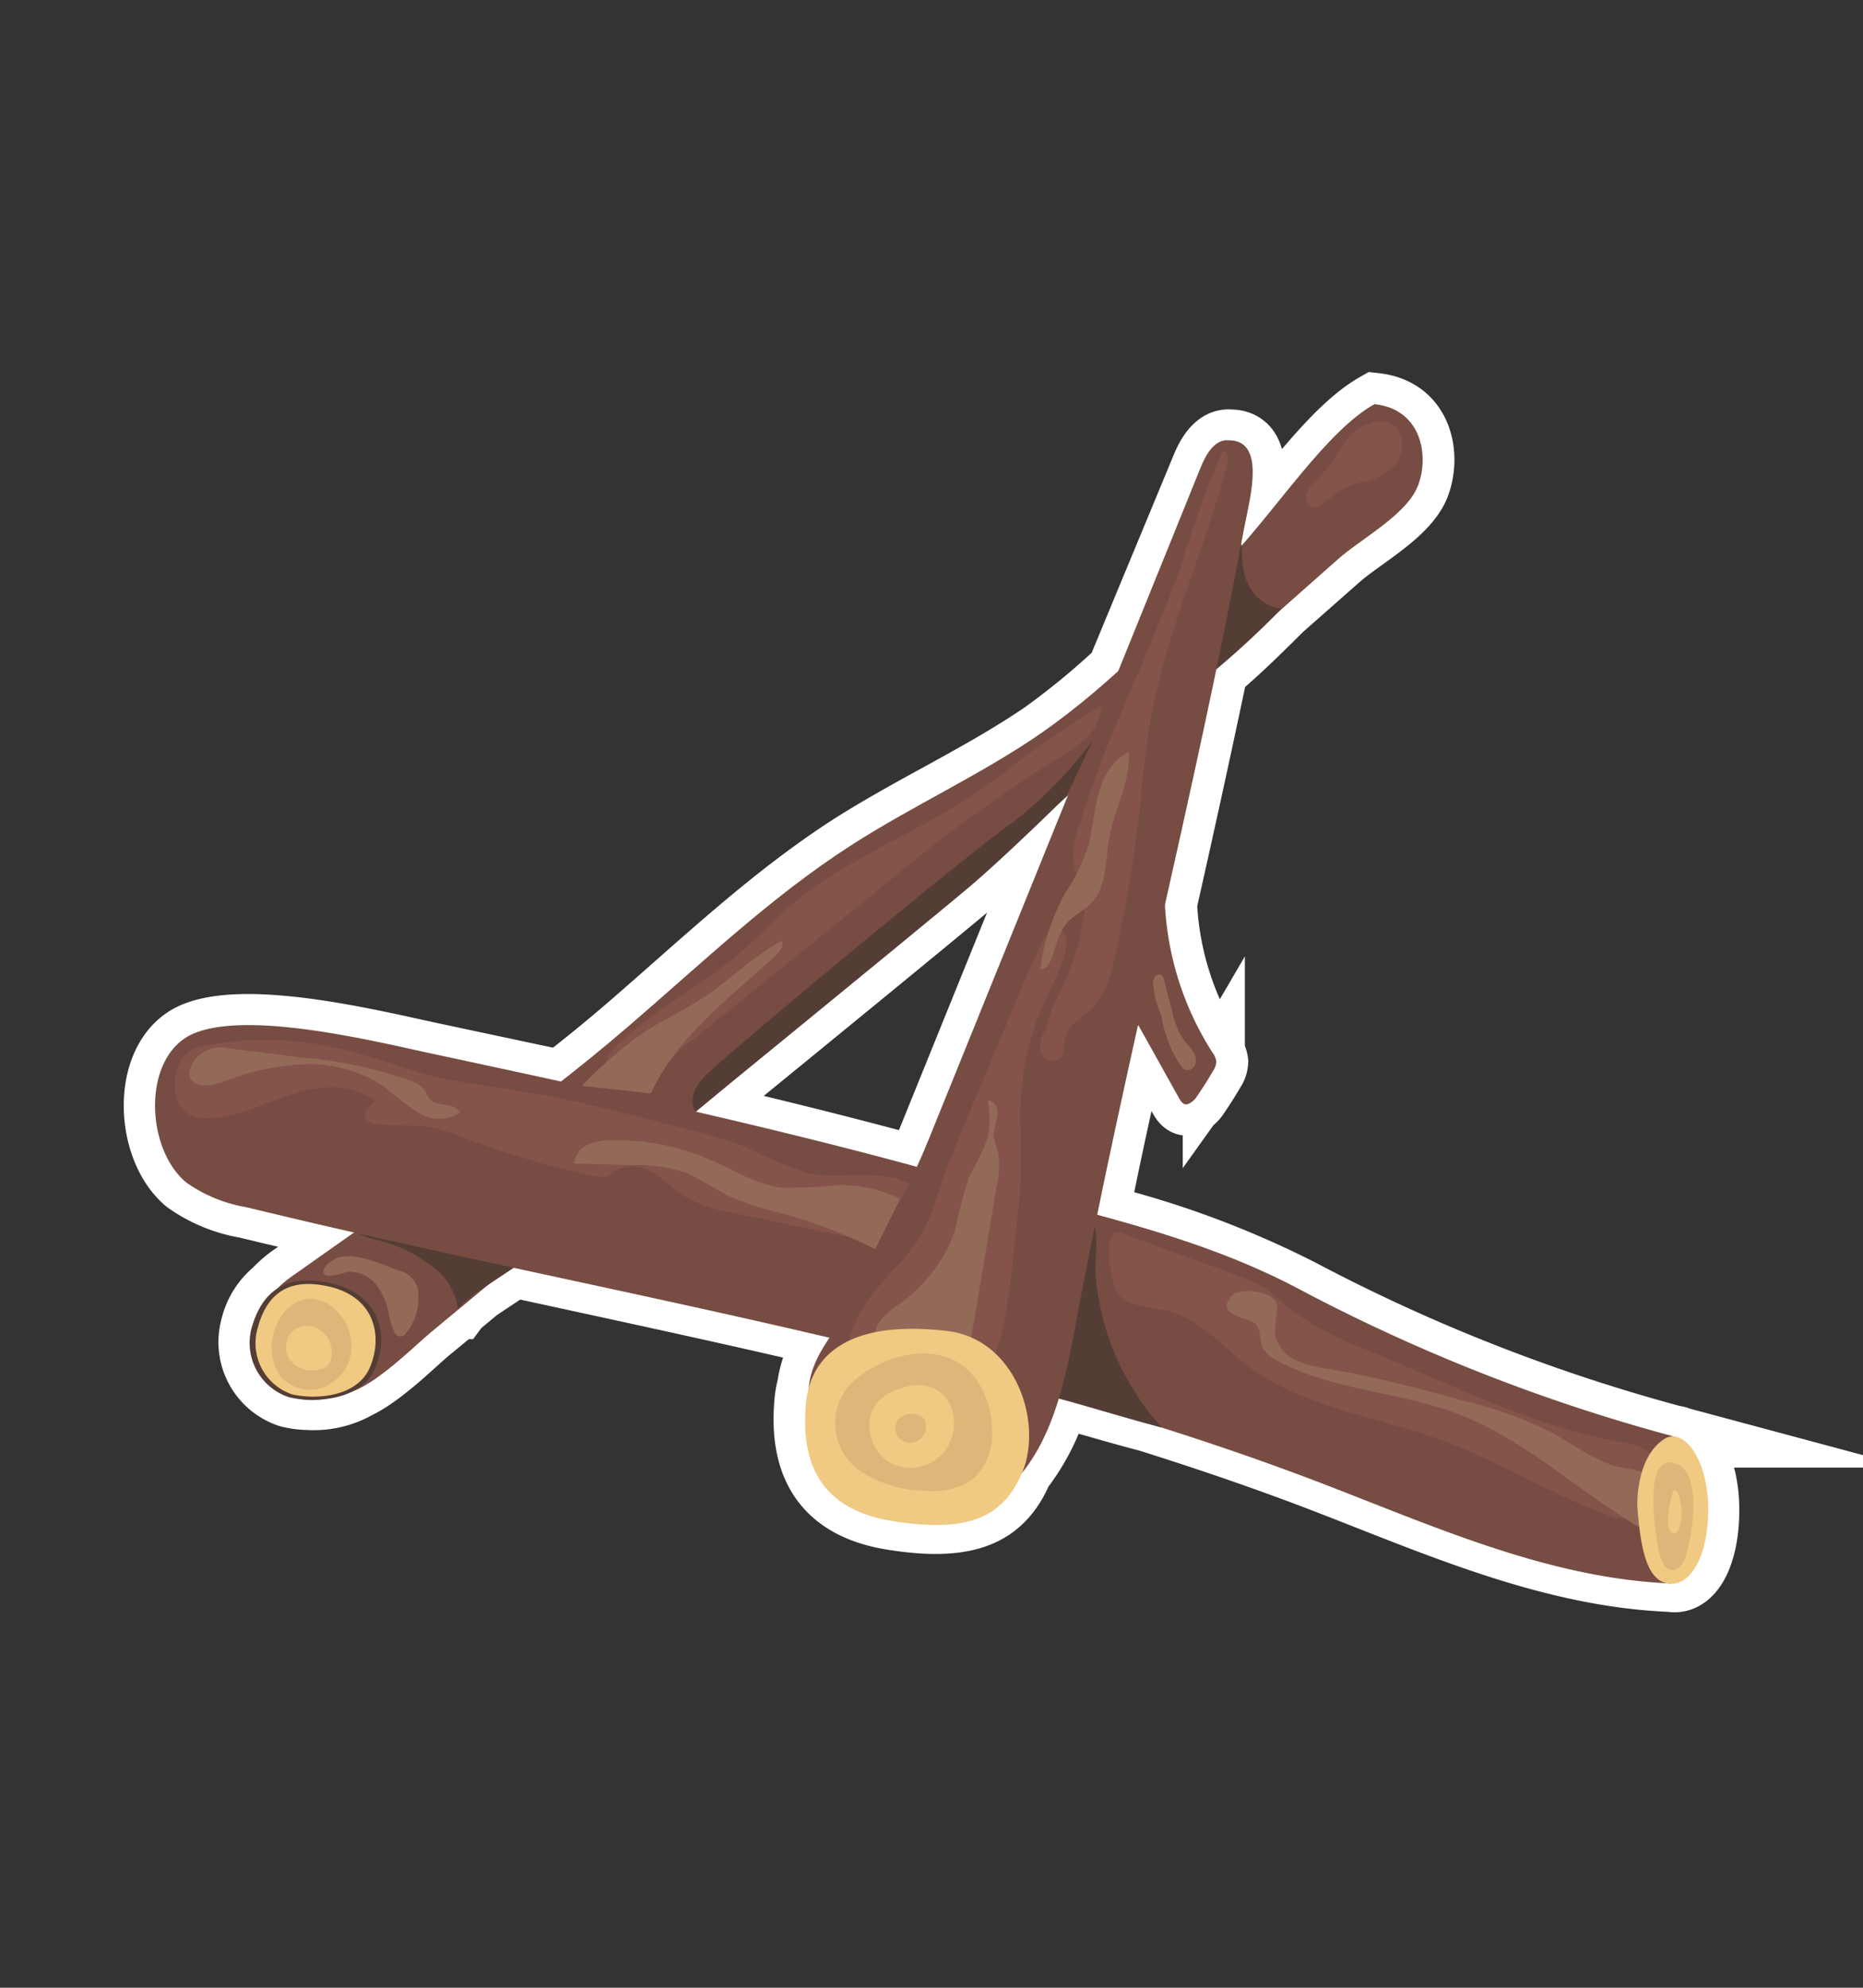 <svg id="लकड़ी" xmlns="http://www.w3.org/2000/svg" viewBox="0 0 150 160"><rect x="0" y="0" width="150" height="160" fill="#333333" stroke="none"/><defs><style>.cls-1{fill:#fff;stroke:#fff;stroke-miterlimit:10;stroke-width:5px;}.cls-2{fill:#774c42;}.cls-3{fill:#543d35;}.cls-4{fill:#f0c982;}.cls-5{fill:#84534a;}.cls-6{fill:#936958;}.cls-7{fill:#ddb77a;}</style></defs><path class="cls-1" d="M137.54,121.54c0-3.48-1.42-5.81-2.77-5.91h0a144.1,144.1,0,0,1-30-11.78,75.77,75.77,0,0,0-16.36-6.06c1-5.11,2.15-10.21,3.29-15.31,0,0,.05.09.07.14,1.08,1.92,2.15,3.85,3.23,5.78.12.21.26.44.49.5s.68-.24.89-.55c.48-.69.93-1.4,1.35-2.12a1.46,1.46,0,0,0,.27-.77,1.48,1.48,0,0,0-.31-.73,24.45,24.45,0,0,1-3.81-12c1.41-6.26,2.79-12.53,4.1-18.79,1.81-1.5,3.51-3.2,5.27-4.94h0l4.54-4c1.88-1.67,5.54-3.57,6.44-5.92s.33-6.14-3.5-6.56c-3.5,2-7.12,7.3-10.69,11.38,0,0,0-.07,0-.09h0c.07-.41.16-.82.23-1.22.44-2.33,1.79-7.14-1.23-7.13-1.11-.11-1.82,1.11-2.24,2.14L90,54A60,60,0,0,1,83.92,59C79,62.35,73.54,64.82,68.53,68c-6.48,4.16-12.08,9.52-17.91,14.55-1.74,1.5-3.58,3-5.47,4.47L34.62,84.78c-4.63-1-14.57-3.43-19-1.61-4.19,1.73-4,9.19-.66,12a11.72,11.72,0,0,0,4.85,2c2.88.7,5.77,1.37,8.66,2l-5.14,3.58a9.13,9.13,0,0,0-1.25,1.11,5.4,5.4,0,0,0-1.84,3,4.6,4.6,0,0,0,3,5.54,6.78,6.78,0,0,0,1.38.2h.12a7.2,7.2,0,0,0,4.08-.92c2.07-1,4.53-3.5,5.81-4.56.74-.6,1.48-1.22,2.21-1.83a.09.09,0,0,1,0,0c.06-.08.14-.15.2-.22l1.5-1.24.36-.24,2.48-1.65c8.46,1.84,16.94,3.65,25.36,5.63a8.61,8.61,0,0,0-1.67,4h0a7.68,7.68,0,0,0-.22,1.24c-.35,4,.53,8.41,6.94,9.45s9-.48,10.47-3.89h0a17.47,17.47,0,0,0,3-6c2.39.64,4.73,1.36,7.2,2,4.48,1.41,8.93,2.92,13.33,4.59,9.36,3.57,18.72,7.88,28.73,8.29h0C136.26,127.57,137.54,125.16,137.54,121.54ZM56,89.47h0S75.3,73.73,78.19,71.27s7.67-7.17,7.67-7.17h0L86,64,74.78,91.7c-.31.76-.65,1.49-1,2.23-6-1.62-11.86-3.08-17.82-4.45Z"/><path class="cls-2" d="M50.62,82.59c5.83-5,11.43-10.39,17.91-14.55,5-3.22,10.49-5.69,15.39-9.09C89.55,55,94.29,50,99,45c3.89-4.16,7.85-10.34,11.67-12.47,3.83.42,4.41,4.21,3.5,6.56s-4.56,4.25-6.44,5.92c-23.92,21.24-48.38,41.85-73,62.2-1.47,1.22-4.51,4.32-6.72,4.91-1.66.44-3.39,1.13-5.4-.19-4.3-2.84-1.86-7.26.8-9.13C32.15,96.6,42.41,89.67,50.62,82.59Z"/><path class="cls-3" d="M20.25,106.92a4.6,4.6,0,0,0,3,5.54c1.63.43,5.7.46,6.92-2.26s.43-6.25-4-7C22.64,102.57,21,104.27,20.25,106.92Z"/><path class="cls-4" d="M20.72,107a4.34,4.34,0,0,0,2.75,5.22c1.48.4,5.19.43,6.3-2.13s.4-5.88-3.62-6.6C22.89,102.86,21.37,104.46,20.72,107Z"/><path class="cls-3" d="M48.59,95.87a1.94,1.94,0,0,0-.86-.84,7.19,7.19,0,0,0-3-1,14,14,0,0,0-3.53.27,36.58,36.58,0,0,0-9.33,2.33l-3.25,2.55a7.7,7.7,0,0,0,1.85.66,10.79,10.79,0,0,1,3.91,1.81,5.1,5.1,0,0,1,2.5,3.71,8.65,8.65,0,0,1,2.06-1.7l8.26-5.49a4.54,4.54,0,0,0,1.13-1A1.44,1.44,0,0,0,48.59,95.87Z"/><path class="cls-2" d="M134.42,120.71c0-.59,1.4-1.93,1.11-2.45-.49-.89.2-2.38-.79-2.64a144.1,144.1,0,0,1-30-11.78C96,99.16,86.13,97.36,76.64,94.7c-13.93-3.91-27.49-6.8-42-9.92-4.63-1-14.57-3.43-19-1.61-4.19,1.73-4,9.19-.66,12a11.72,11.72,0,0,0,4.85,2c28.77,7,58.29,11.49,86,22,9.36,3.57,18.72,7.88,28.73,8.29Z"/><path class="cls-3" d="M93.55,114.91c-3.56-.92-6.79-2-10.24-2.83-.43-.1-.6-1-.92-1.32a2.65,2.65,0,0,1-.62-1.76c-.32-3.64-.55-7.64,1.59-10.6.92-1.25,2.85-2.47,4.17-1.07,1.13,1.2.57,4,.7,5.42A20.69,20.69,0,0,0,93.55,114.91Z"/><path class="cls-3" d="M95.86,53.19a2.1,2.1,0,0,0,0,1,.83.83,0,0,0,.75.58,1.23,1.23,0,0,0,.63-.32A70.8,70.8,0,0,0,103.18,49a3.28,3.28,0,0,1-2-1c-1.55-1.58-1-3.66-1.25-4.2-.42-.9-1.46,2.05-1.83,2.69A17.33,17.33,0,0,0,95.86,53.19Z"/><path class="cls-2" d="M98.93,35.44c-1.11-.11-1.82,1.11-2.24,2.14L74.78,91.7c-1.8,4.46-4.12,8.36-6.06,12.75-1.17,2.66-3.34,4.35-3.61,7.29-.72,7.61,9.62,12.72,15.06,8.82,4.2-3,5.45-8.62,6.39-13.71,4-21.45,9.64-42.83,13.6-64.28C100.6,40.24,102,35.43,98.93,35.44Z"/><path class="cls-2" d="M90.93,79.47a4.18,4.18,0,0,0,.77,3.14c1.08,1.92,2.15,3.85,3.23,5.78.12.21.26.44.49.5s.68-.24.89-.55c.48-.69.93-1.4,1.35-2.12a1.46,1.46,0,0,0,.27-.77,1.48,1.48,0,0,0-.31-.73,24.44,24.44,0,0,1-3.53-17.18c0-.12,0-.29-.1-.34s-.16.23,0,.16Z"/><path class="cls-5" d="M69.71,104.9c1.31-2,3.3-3.48,4.48-5.54a20.79,20.79,0,0,0,1.46-3.67c.68-2,1.49-3.94,2.3-5.88l3.42-8.19c.79-1.88,1.57-3.76,2.44-5.6a2.52,2.52,0,0,1,.73-1,.87.87,0,0,1,1.15.08,1,1,0,0,1,.17.64c0,1.49-.78,2.85-1.43,4.19a22.26,22.26,0,0,0-2.22,8.46c-.11,2,.06,4.08,0,6.12s-.36,3.87-.56,5.8a53.05,53.05,0,0,1-.91,6.66,12,12,0,0,1-3.09,5.86,6.81,6.81,0,0,1-6.16,1.88C66.67,113.47,67.6,108.08,69.71,104.9Z"/><path class="cls-5" d="M98.48,36.23a82.17,82.17,0,0,0-3.32,9.09c-2.52,7.27-6.24,14.11-8.38,21.51a5.78,5.78,0,0,0-.28,3.07c.15.54.44,1,.6,1.56a6,6,0,0,1,.06,2.76,19.45,19.45,0,0,1-1.83,5.71,8.35,8.35,0,0,0-1.1,2.91l-.07.09a2,2,0,0,0-.36,1.78,1,1,0,0,0,1.52.5c.41-.38.29-1,.4-1.6.25-1.15,1.52-1.71,2.34-2.55a7.46,7.46,0,0,0,1.61-3.63,107.11,107.11,0,0,0,2.07-12.09c.26-2.35.45-4.71.84-7,1.19-7.06,4.23-13.66,6.14-20.56C98.87,37.21,99,36.51,98.48,36.23Z"/><path class="cls-5" d="M90.23,104.38c1,.88,2.51.81,3.81,1.14,2.57.65,4.37,2.86,6.48,4.46,4.37,3.3,10.11,4,15.26,5.83,4.67,1.68,8.91,4.39,13.57,6.1a3.1,3.1,0,0,0,2.36.18,2.61,2.61,0,0,0,1-.91c.85-1.19,1.31-2.93.36-4a4.51,4.51,0,0,0-2.79-1.15c-5-.9-9.79-2.93-14.49-4.94l-6.23-2.65a22.9,22.9,0,0,1-6-3.32,18.89,18.89,0,0,0-1.76-1.48,9.86,9.86,0,0,0-2.09-.95L90.2,99.22C88.68,98.67,89.3,103.58,90.23,104.38Z"/><path class="cls-5" d="M65.05,94.41a26.7,26.7,0,0,1-4.78-2A32,32,0,0,0,56,91.08c-4.63-1.23-9.26-2.46-14-3.23-2.37-.39-4.77-.66-7.1-1.24s-4.47-1.43-6.74-2a25.9,25.9,0,0,0-11.48-.48,2.67,2.67,0,0,0-2.36,1.77c-.45,1.23-.41,3,.87,3.78a3,3,0,0,0,1.65.32c2.34-.08,4.49-1.22,6.72-1.94s4.91-.92,6.68.62c-.51.31-1.1.88-.79,1.4a1.11,1.11,0,0,0,.84.4c1.51.19,3,0,4.53.28a15,15,0,0,1,2.54.82,68.43,68.43,0,0,0,10.71,3.12,1.43,1.43,0,0,0,.82,0,2.37,2.37,0,0,0,.48-.37,2.89,2.89,0,0,1,3.2.08c1,.58,1.77,1.44,2.74,2A11.39,11.39,0,0,0,59,97.63l9.59,2a2.62,2.62,0,0,0,2.1-.17,2.5,2.5,0,0,0,.62-.81l1.9-3.35C70.76,94,67.75,95,65.05,94.41Z"/><path class="cls-5" d="M55.9,83.6,71.29,71.17A122.56,122.56,0,0,1,85,61.15a12.4,12.4,0,0,0,2.45-1.72,3.72,3.72,0,0,0,1.23-2.65c-2,1.27-4.06,2.54-6,4-1.21.89-2.37,1.84-3.6,2.7C74.08,67,68.14,69,63.54,73c-1.31,1.14-2.5,2.42-3.8,3.56-3.22,2.8-7.16,4.7-10.2,7.71-1.83,1.83-.13,3,2,3.15,1.33.09,1.23-.69,2-1.67A15.59,15.59,0,0,1,55.9,83.6Z"/><path class="cls-5" d="M108.49,35.27a15.59,15.59,0,0,0-.89,1.39,12.32,12.32,0,0,1-1.73,2.09,2.48,2.48,0,0,0-.69,1,.82.82,0,0,0,.38,1,1,1,0,0,0,.87-.18c.64-.38,1.15-.94,1.81-1.28a11.72,11.72,0,0,1,2-.63,4.23,4.23,0,0,0,2-1.16,2.55,2.55,0,0,0,.64-2.13C112.31,32.92,109.53,34,108.49,35.27Z"/><path class="cls-6" d="M80.34,92.64A5.19,5.19,0,0,1,80,91.37a12.62,12.62,0,0,1,.33-1.6c.07-.54-.26-1.22-.8-1.18a7.83,7.83,0,0,1,0,3,19.86,19.86,0,0,1-1.46,3,40.67,40.67,0,0,0-1.17,4.4,11,11,0,0,1-2.07,3.7,12.89,12.89,0,0,1-2.3,2.19,6.06,6.06,0,0,0-1.8,1.65,1.6,1.6,0,0,0,.37,2.17l1,1.73-.43.87c1.84.53,4.11.81,5.39-.61a5.26,5.26,0,0,0,1.06-2.65c.23-1.2.43-2.41.63-3.62.49-2.92,1-5.83,1.45-8.75A7,7,0,0,0,80.34,92.64Z"/><path class="cls-4" d="M76.24,107.13c-8.62-1-11.06,2.53-11.35,5.85-.35,4,.53,8.41,6.94,9.45s9-.48,10.47-3.89C84,114.52,81.81,107.78,76.24,107.13Z"/><path class="cls-6" d="M87.66,68a16.76,16.76,0,0,1-1.9,3.9,17.05,17.05,0,0,0-2,6.06c.32.15.64-.21.78-.54.47-1,.61-2.25,1.35-3.11.56-.65,1.38-1,2-1.64,1.24-1.32,1.1-3.36,1.41-5.14.41-2.36,1.72-4.57,1.59-7C88.11,62,88.28,65.38,87.66,68Z"/><path class="cls-6" d="M96,84.56c-.2-.31-.48-.57-.7-.87a6.29,6.29,0,0,1-.91-2.26l-.67-2.54a.62.62,0,0,0-.24-.42.43.43,0,0,0-.54.21,1.07,1.07,0,0,0-.08.64,7.2,7.2,0,0,0,.66,2.44A9.78,9.78,0,0,0,95,85.69a1,1,0,0,0,.38.4.69.69,0,0,0,.88-.46A1.33,1.33,0,0,0,96,84.56Z"/><path class="cls-6" d="M101,106.51c.57.42.38,1.31.66,1.95a2.52,2.52,0,0,0,1.21,1.09c4.43,2.37,9.73,2.45,14.42,4.23,5.08,1.92,9.19,5.69,13.77,8.59a6.17,6.17,0,0,0,2.38,1,2.32,2.32,0,0,0,2.31-.9c.73-1.17-.2-2.76-1.43-3.38a20.56,20.56,0,0,0-4-1c-2.06-.56-3.79-1.94-5.69-2.94a33.34,33.34,0,0,0-6.91-2.43c-3.55-1-7.1-1.92-10.72-2.53a9.45,9.45,0,0,1-2.63-.69,2.89,2.89,0,0,1-1.68-2c-.14-.81.2-1.64.12-2.45-.11-1.1-2.93-1.45-3.57-.8C97.69,105.82,100.35,106,101,106.51Z"/><path class="cls-4" d="M134,115.83c-2.33,1.5-2.17,5.39-2.17,5.39.28,4,.93,6.12,2.62,6.26s3.09-2.28,3.09-5.94C137.54,117.39,135.52,114.85,134,115.83Z"/><path class="cls-6" d="M24.17,85.68a10.92,10.92,0,0,1,6.67,1.73,32.57,32.57,0,0,0,2.84,2.15,3.08,3.08,0,0,0,3.36,0c-.39-.85-1.85-.42-2.46-1.13-.17-.21-.25-.48-.4-.7A2.29,2.29,0,0,0,33.07,87a34.47,34.47,0,0,0-8.78-1.88l-5.89-.74a2.61,2.61,0,0,0-2.76,1c-.53.77-.64,1.6.38,1.93s2.89-.65,3.92-.91A21.64,21.64,0,0,1,24.17,85.68Z"/><path class="cls-6" d="M67.39,95.39A34.51,34.51,0,0,1,63,95.6c-2-.22-3.85-1.38-5.73-2.21a18.85,18.85,0,0,0-8-1.61,4.59,4.59,0,0,0-1.94.36,1.9,1.9,0,0,0-1.12,1.52l4.71.12a12.8,12.8,0,0,1,4.27.6,37,37,0,0,1,3.32,1.82,24.58,24.58,0,0,0,4.63,1.51,40,40,0,0,1,7.33,2.85l2-4.06A10.81,10.81,0,0,0,67.39,95.39Z"/><path class="cls-6" d="M28.17,102.37a2.73,2.73,0,0,1,2.09,1,5.21,5.21,0,0,1,1,2.18,6.84,6.84,0,0,0,.47,1.6.53.53,0,0,0,1,.11,4.23,4.23,0,0,0,.95-2.78A2,2,0,0,0,32,102.25c-1.21-.49-3.54-1.5-4.86-1-.34.12-1.22.74-1.1,1.18C26.16,103.06,27.7,102.38,28.17,102.37Z"/><path class="cls-6" d="M62.92,75.72C60.59,77,58.68,79,56.44,80.41c-1.46.94-3,1.67-4.49,2.61a34.88,34.88,0,0,0-5.11,4.38l5.57.62c2.08-4.57,6.34-7.68,10-11.08C62.79,76.62,63.16,76.13,62.92,75.72Z"/><path class="cls-3" d="M56,89.48S75.3,73.73,78.19,71.27s7.67-7.17,7.67-7.17L88,59.57a33.72,33.72,0,0,1-6.38,6.57C78.41,68.31,58.31,85,56.72,86.67S56,89.48,56,89.48Z"/><path class="cls-7" d="M69.33,110.7a4.65,4.65,0,0,0,.41,8A9.66,9.66,0,0,0,74.61,120a5.72,5.72,0,0,0,3.68-.9,4.92,4.92,0,0,0,1.59-4,6.93,6.93,0,0,0-1.65-4.52C75.91,108,71.85,108.81,69.33,110.7Z"/><path class="cls-4" d="M71.73,117.78a3.5,3.5,0,0,0,4.47-1.16c1.65-2.64-.14-5.81-3.24-5-1.48.39-2.78,1.13-2.95,2.79A3.51,3.51,0,0,0,71.73,117.78Z"/><path class="cls-7" d="M73.16,113.82a1.18,1.18,0,0,0-1.08,1.31,1.26,1.26,0,0,0,1.41,1,1.35,1.35,0,0,0,1.07-1.4.93.93,0,0,0-.86-.91Z"/><path class="cls-7" d="M133.53,124.68a3.27,3.27,0,0,0,.44,1.26.92.92,0,0,0,.59.43c.59.12,1-.56,1.18-1.14.49-1.59,1.4-6.74-.87-7.45C132.22,117,133.3,123.43,133.53,124.68Z"/><path class="cls-4" d="M134.79,119.89a6.34,6.34,0,0,0-.46,2.79,1,1,0,0,0,.13.53.4.4,0,0,0,.48.17.54.54,0,0,0,.24-.34,3.94,3.94,0,0,0-.13-2.94c-.05-.11-.26-.19-.26-.07Z"/><path class="cls-7" d="M22.24,106.73a4.23,4.23,0,0,0,.29,4,3.15,3.15,0,0,0,3.33,1,3.55,3.55,0,0,0,2.37-2.63,4,4,0,0,0-1-3.45C25.52,103.74,23.14,104.43,22.24,106.73Z"/><path class="cls-4" d="M25.24,106.79a1.94,1.94,0,0,0-1.77.42,2,2,0,0,0-.34,1.87,2.06,2.06,0,0,0,1.21,1.1c.47.22,2.05.26,2.28-.7A2.18,2.18,0,0,0,25.24,106.79Z"/></svg>